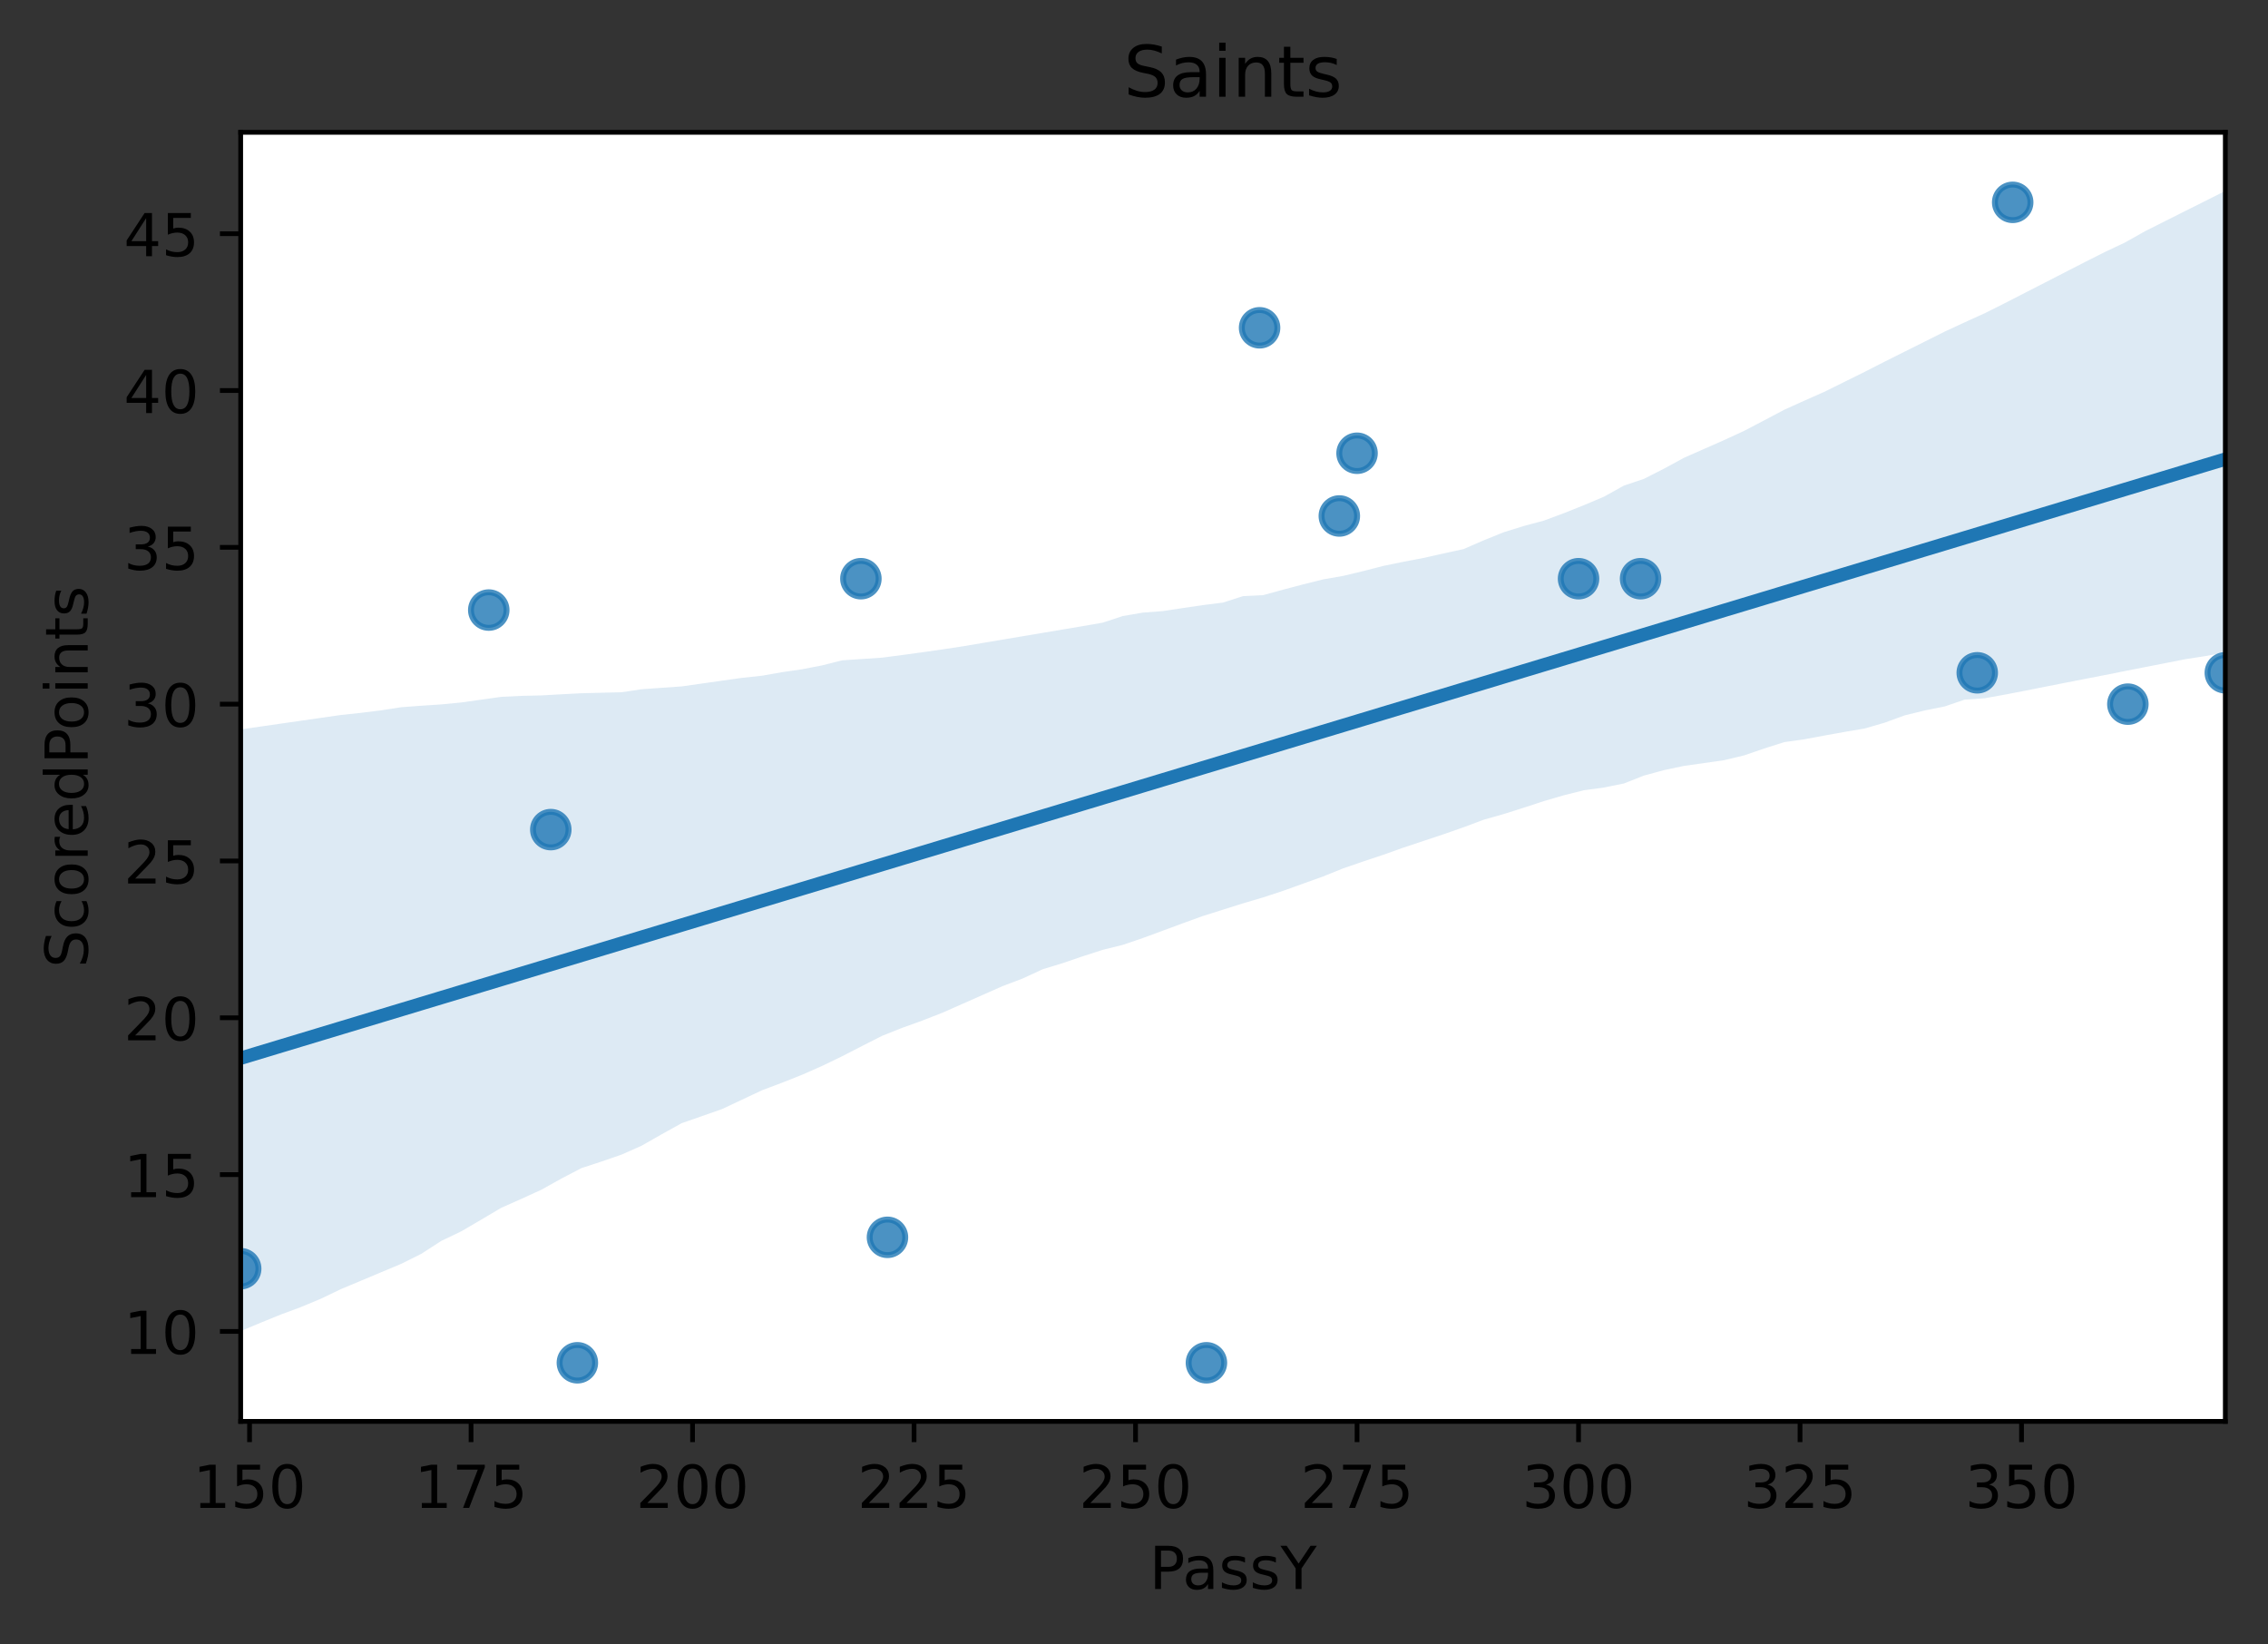<?xml version="1.0" encoding="utf-8" standalone="no"?>
<!DOCTYPE svg PUBLIC "-//W3C//DTD SVG 1.1//EN"
  "http://www.w3.org/Graphics/SVG/1.1/DTD/svg11.dtd">
<!-- Created with matplotlib (https://matplotlib.org/) -->
<svg height="277.314pt" version="1.1" viewBox="0 0 382.603 277.314" width="382.603pt" xmlns="http://www.w3.org/2000/svg" xmlns:xlink="http://www.w3.org/1999/xlink">
 <rect x="0" y="0" width="382.603" height="277.314" fill="#333333" stroke="none"/>
 <defs>
  <style type="text/css">
*{stroke-linecap:butt;stroke-linejoin:round;}
  </style>
 </defs>
 <g id="figure_1">
  <g id="patch_1">
   <path d="M 0 277.314 
L 382.603 277.314 
L 382.603 0 
L 0 0 
z
" style="fill:none;"/>
  </g>
  <g id="axes_1">
   <g id="patch_2">
    <path d="M 40.603 239.758 
L 375.403 239.758 
L 375.403 22.318 
L 40.603 22.318 
z
" style="fill:#ffffff;"/>
   </g>
   <g id="PathCollection_1">
    <defs>
     <path d="M 0 3 
C 0.796 3 1.559 2.684 2.121 2.121 
C 2.684 1.559 3 0.796 3 0 
C 3 -0.796 2.684 -1.559 2.121 -2.121 
C 1.559 -2.684 0.796 -3 0 -3 
C -0.796 -3 -1.559 -2.684 -2.121 -2.121 
C -2.684 -1.559 -3 -0.796 -3 0 
C -3 0.796 -2.684 1.559 -2.121 2.121 
C -1.559 2.684 -0.796 3 0 3 
z
" id="m85c3e08bc4" style="stroke:#1f77b4;stroke-opacity:0.8;"/>
    </defs>
    <g clip-path="url(#pea6f311360)">
     <use style="fill:#1f77b4;fill-opacity:0.8;stroke:#1f77b4;stroke-opacity:0.8;" x="358.962" xlink:href="#m85c3e08bc4" y="118.777"/>
     <use style="fill:#1f77b4;fill-opacity:0.8;stroke:#1f77b4;stroke-opacity:0.8;" x="97.4" xlink:href="#m85c3e08bc4" y="229.874"/>
     <use style="fill:#1f77b4;fill-opacity:0.8;stroke:#1f77b4;stroke-opacity:0.8;" x="82.453" xlink:href="#m85c3e08bc4" y="102.906"/>
     <use style="fill:#1f77b4;fill-opacity:0.8;stroke:#1f77b4;stroke-opacity:0.8;" x="40.603" xlink:href="#m85c3e08bc4" y="214.003"/>
     <use style="fill:#1f77b4;fill-opacity:0.8;stroke:#1f77b4;stroke-opacity:0.8;" x="333.553" xlink:href="#m85c3e08bc4" y="113.487"/>
     <use style="fill:#1f77b4;fill-opacity:0.8;stroke:#1f77b4;stroke-opacity:0.8;" x="149.712" xlink:href="#m85c3e08bc4" y="208.713"/>
     <use style="fill:#1f77b4;fill-opacity:0.8;stroke:#1f77b4;stroke-opacity:0.8;" x="225.939" xlink:href="#m85c3e08bc4" y="87.035"/>
     <use style="fill:#1f77b4;fill-opacity:0.8;stroke:#1f77b4;stroke-opacity:0.8;" x="375.403" xlink:href="#m85c3e08bc4" y="113.487"/>
     <use style="fill:#1f77b4;fill-opacity:0.8;stroke:#1f77b4;stroke-opacity:0.8;" x="203.519" xlink:href="#m85c3e08bc4" y="229.874"/>
     <use style="fill:#1f77b4;fill-opacity:0.8;stroke:#1f77b4;stroke-opacity:0.8;" x="145.228" xlink:href="#m85c3e08bc4" y="97.616"/>
     <use style="fill:#1f77b4;fill-opacity:0.8;stroke:#1f77b4;stroke-opacity:0.8;" x="266.294" xlink:href="#m85c3e08bc4" y="97.616"/>
     <use style="fill:#1f77b4;fill-opacity:0.8;stroke:#1f77b4;stroke-opacity:0.8;" x="92.916" xlink:href="#m85c3e08bc4" y="139.939"/>
     <use style="fill:#1f77b4;fill-opacity:0.8;stroke:#1f77b4;stroke-opacity:0.8;" x="339.532" xlink:href="#m85c3e08bc4" y="34.132"/>
     <use style="fill:#1f77b4;fill-opacity:0.8;stroke:#1f77b4;stroke-opacity:0.8;" x="276.757" xlink:href="#m85c3e08bc4" y="97.616"/>
     <use style="fill:#1f77b4;fill-opacity:0.8;stroke:#1f77b4;stroke-opacity:0.8;" x="228.928" xlink:href="#m85c3e08bc4" y="76.454"/>
     <use style="fill:#1f77b4;fill-opacity:0.8;stroke:#1f77b4;stroke-opacity:0.8;" x="212.487" xlink:href="#m85c3e08bc4" y="55.293"/>
    </g>
   </g>
   <g id="PolyCollection_1">
    <path clip-path="url(#pea6f311360)" d="M 40.603 123.039 
L 40.603 224.529 
L 43.985 223.114 
L 47.367 221.737 
L 50.749 220.482 
L 54.13 219.072 
L 57.512 217.449 
L 60.894 216.033 
L 64.276 214.613 
L 67.658 213.194 
L 71.039 211.513 
L 74.421 209.328 
L 77.803 207.709 
L 81.185 205.73 
L 84.567 203.729 
L 87.949 202.231 
L 91.33 200.682 
L 94.712 198.799 
L 98.094 197.033 
L 101.476 195.926 
L 104.858 194.757 
L 108.239 193.259 
L 111.621 191.334 
L 115.003 189.456 
L 118.385 188.277 
L 121.767 187.096 
L 125.149 185.508 
L 128.53 183.914 
L 131.912 182.641 
L 135.294 181.3 
L 138.676 179.806 
L 142.058 178.172 
L 145.439 176.433 
L 148.821 174.72 
L 152.203 173.374 
L 155.585 172.155 
L 158.967 170.836 
L 162.349 169.342 
L 165.73 167.845 
L 169.112 166.349 
L 172.494 165.066 
L 175.876 163.501 
L 179.258 162.467 
L 182.639 161.311 
L 186.021 160.221 
L 189.403 159.381 
L 192.785 158.231 
L 196.167 156.984 
L 199.549 155.732 
L 202.93 154.51 
L 206.312 153.443 
L 209.694 152.375 
L 213.076 151.379 
L 216.458 150.264 
L 219.839 149.047 
L 223.221 147.835 
L 226.603 146.47 
L 229.985 145.305 
L 233.367 144.181 
L 236.749 142.975 
L 240.13 141.85 
L 243.512 140.726 
L 246.894 139.543 
L 250.276 138.279 
L 253.658 137.317 
L 257.039 136.247 
L 260.421 135.135 
L 263.803 134.149 
L 267.185 133.301 
L 270.567 132.841 
L 273.949 132.157 
L 277.33 130.823 
L 280.712 129.905 
L 284.094 129.189 
L 287.476 128.711 
L 290.858 128.229 
L 294.239 127.416 
L 297.621 126.256 
L 301.003 125.18 
L 304.385 124.703 
L 307.767 124.073 
L 311.149 123.463 
L 314.53 122.891 
L 317.912 121.911 
L 321.294 120.676 
L 324.676 119.845 
L 328.058 119.167 
L 331.439 118.011 
L 334.821 117.781 
L 338.203 117.172 
L 341.585 116.519 
L 344.967 115.847 
L 348.349 115.179 
L 351.73 114.522 
L 355.112 113.862 
L 358.494 113.187 
L 361.876 112.524 
L 365.258 111.863 
L 368.639 111.196 
L 372.021 110.671 
L 375.403 110.063 
L 375.403 32.202 
L 375.403 32.202 
L 372.021 33.898 
L 368.639 35.594 
L 365.258 37.291 
L 361.876 38.993 
L 358.494 40.899 
L 355.112 42.497 
L 351.73 44.199 
L 348.349 45.934 
L 344.967 47.673 
L 341.585 49.405 
L 338.203 51.14 
L 334.821 52.834 
L 331.439 54.371 
L 328.058 55.938 
L 324.676 57.629 
L 321.294 59.321 
L 317.912 61.016 
L 314.53 62.741 
L 311.149 64.414 
L 307.767 66.089 
L 304.385 67.586 
L 301.003 69.113 
L 297.621 70.903 
L 294.239 72.673 
L 290.858 74.233 
L 287.476 75.724 
L 284.094 77.215 
L 280.712 79.053 
L 277.33 80.773 
L 273.949 81.911 
L 270.567 83.791 
L 267.185 85.219 
L 263.803 86.568 
L 260.421 87.824 
L 257.039 88.733 
L 253.658 89.782 
L 250.276 91.151 
L 246.894 92.621 
L 243.512 93.358 
L 240.13 94.116 
L 236.749 94.761 
L 233.367 95.458 
L 229.985 96.327 
L 226.603 97.14 
L 223.221 97.728 
L 219.839 98.573 
L 216.458 99.463 
L 213.076 100.391 
L 209.694 100.552 
L 206.312 101.644 
L 202.93 102.07 
L 199.549 102.566 
L 196.167 103.078 
L 192.785 103.337 
L 189.403 103.914 
L 186.021 105.03 
L 182.639 105.62 
L 179.258 106.186 
L 175.876 106.758 
L 172.494 107.325 
L 169.112 107.893 
L 165.73 108.463 
L 162.349 109.033 
L 158.967 109.546 
L 155.585 110.028 
L 152.203 110.49 
L 148.821 110.93 
L 145.439 111.159 
L 142.058 111.387 
L 138.676 112.24 
L 135.294 112.897 
L 131.912 113.386 
L 128.53 113.983 
L 125.149 114.345 
L 121.767 114.821 
L 118.385 115.302 
L 115.003 115.783 
L 111.621 116.018 
L 108.239 116.263 
L 104.858 116.769 
L 101.476 116.851 
L 98.094 116.937 
L 94.712 117.113 
L 91.33 117.301 
L 87.949 117.38 
L 84.567 117.543 
L 81.185 118.018 
L 77.803 118.494 
L 74.421 118.822 
L 71.039 119.045 
L 67.658 119.296 
L 64.276 119.823 
L 60.894 120.242 
L 57.512 120.605 
L 54.13 121.09 
L 50.749 121.576 
L 47.367 122.062 
L 43.985 122.55 
L 40.603 123.039 
z
" style="fill:#1f77b4;fill-opacity:0.15;"/>
   </g>
   <g id="matplotlib.axis_1">
    <g id="xtick_1">
     <g id="line2d_1">
      <defs>
       <path d="M 0 0 
L 0 3.5 
" id="m3febcd311e" style="stroke:#000000;stroke-width:0.8;"/>
      </defs>
      <g>
       <use style="stroke:#000000;stroke-width:0.8;" x="42.098" xlink:href="#m3febcd311e" y="239.758"/>
      </g>
     </g>
     <g id="text_1">
      <!-- 150 -->
      <defs>
       <path d="M 12.406 8.297 
L 28.516 8.297 
L 28.516 63.922 
L 10.984 60.406 
L 10.984 69.391 
L 28.422 72.906 
L 38.281 72.906 
L 38.281 8.297 
L 54.391 8.297 
L 54.391 0 
L 12.406 0 
z
" id="DejaVuSans-49"/>
       <path d="M 10.797 72.906 
L 49.516 72.906 
L 49.516 64.594 
L 19.828 64.594 
L 19.828 46.734 
Q 21.969 47.469 24.109 47.828 
Q 26.266 48.188 28.422 48.188 
Q 40.625 48.188 47.75 41.5 
Q 54.891 34.812 54.891 23.391 
Q 54.891 11.625 47.562 5.094 
Q 40.234 -1.422 26.906 -1.422 
Q 22.312 -1.422 17.547 -0.641 
Q 12.797 0.141 7.719 1.703 
L 7.719 11.625 
Q 12.109 9.234 16.797 8.062 
Q 21.484 6.891 26.703 6.891 
Q 35.156 6.891 40.078 11.328 
Q 45.016 15.766 45.016 23.391 
Q 45.016 31 40.078 35.438 
Q 35.156 39.891 26.703 39.891 
Q 22.75 39.891 18.812 39.016 
Q 14.891 38.141 10.797 36.281 
z
" id="DejaVuSans-53"/>
       <path d="M 31.781 66.406 
Q 24.172 66.406 20.328 58.906 
Q 16.5 51.422 16.5 36.375 
Q 16.5 21.391 20.328 13.891 
Q 24.172 6.391 31.781 6.391 
Q 39.453 6.391 43.281 13.891 
Q 47.125 21.391 47.125 36.375 
Q 47.125 51.422 43.281 58.906 
Q 39.453 66.406 31.781 66.406 
z
M 31.781 74.219 
Q 44.047 74.219 50.516 64.516 
Q 56.984 54.828 56.984 36.375 
Q 56.984 17.969 50.516 8.266 
Q 44.047 -1.422 31.781 -1.422 
Q 19.531 -1.422 13.062 8.266 
Q 6.594 17.969 6.594 36.375 
Q 6.594 54.828 13.062 64.516 
Q 19.531 74.219 31.781 74.219 
z
" id="DejaVuSans-48"/>
      </defs>
      <g transform="translate(32.554 254.357)scale(0.1 -0.1)">
       <use xlink:href="#DejaVuSans-49"/>
       <use x="63.623" xlink:href="#DejaVuSans-53"/>
       <use x="127.246" xlink:href="#DejaVuSans-48"/>
      </g>
     </g>
    </g>
    <g id="xtick_2">
     <g id="line2d_2">
      <g>
       <use style="stroke:#000000;stroke-width:0.8;" x="79.464" xlink:href="#m3febcd311e" y="239.758"/>
      </g>
     </g>
     <g id="text_2">
      <!-- 175 -->
      <defs>
       <path d="M 8.203 72.906 
L 55.078 72.906 
L 55.078 68.703 
L 28.609 0 
L 18.312 0 
L 43.219 64.594 
L 8.203 64.594 
z
" id="DejaVuSans-55"/>
      </defs>
      <g transform="translate(69.92 254.357)scale(0.1 -0.1)">
       <use xlink:href="#DejaVuSans-49"/>
       <use x="63.623" xlink:href="#DejaVuSans-55"/>
       <use x="127.246" xlink:href="#DejaVuSans-53"/>
      </g>
     </g>
    </g>
    <g id="xtick_3">
     <g id="line2d_3">
      <g>
       <use style="stroke:#000000;stroke-width:0.8;" x="116.83" xlink:href="#m3febcd311e" y="239.758"/>
      </g>
     </g>
     <g id="text_3">
      <!-- 200 -->
      <defs>
       <path d="M 19.188 8.297 
L 53.609 8.297 
L 53.609 0 
L 7.328 0 
L 7.328 8.297 
Q 12.938 14.109 22.625 23.891 
Q 32.328 33.688 34.812 36.531 
Q 39.547 41.844 41.422 45.531 
Q 43.312 49.219 43.312 52.781 
Q 43.312 58.594 39.234 62.25 
Q 35.156 65.922 28.609 65.922 
Q 23.969 65.922 18.812 64.312 
Q 13.672 62.703 7.812 59.422 
L 7.812 69.391 
Q 13.766 71.781 18.938 73 
Q 24.125 74.219 28.422 74.219 
Q 39.75 74.219 46.484 68.547 
Q 53.219 62.891 53.219 53.422 
Q 53.219 48.922 51.531 44.891 
Q 49.859 40.875 45.406 35.406 
Q 44.188 33.984 37.641 27.219 
Q 31.109 20.453 19.188 8.297 
z
" id="DejaVuSans-50"/>
      </defs>
      <g transform="translate(107.286 254.357)scale(0.1 -0.1)">
       <use xlink:href="#DejaVuSans-50"/>
       <use x="63.623" xlink:href="#DejaVuSans-48"/>
       <use x="127.246" xlink:href="#DejaVuSans-48"/>
      </g>
     </g>
    </g>
    <g id="xtick_4">
     <g id="line2d_4">
      <g>
       <use style="stroke:#000000;stroke-width:0.8;" x="154.196" xlink:href="#m3febcd311e" y="239.758"/>
      </g>
     </g>
     <g id="text_4">
      <!-- 225 -->
      <g transform="translate(144.652 254.357)scale(0.1 -0.1)">
       <use xlink:href="#DejaVuSans-50"/>
       <use x="63.623" xlink:href="#DejaVuSans-50"/>
       <use x="127.246" xlink:href="#DejaVuSans-53"/>
      </g>
     </g>
    </g>
    <g id="xtick_5">
     <g id="line2d_5">
      <g>
       <use style="stroke:#000000;stroke-width:0.8;" x="191.562" xlink:href="#m3febcd311e" y="239.758"/>
      </g>
     </g>
     <g id="text_5">
      <!-- 250 -->
      <g transform="translate(182.018 254.357)scale(0.1 -0.1)">
       <use xlink:href="#DejaVuSans-50"/>
       <use x="63.623" xlink:href="#DejaVuSans-53"/>
       <use x="127.246" xlink:href="#DejaVuSans-48"/>
      </g>
     </g>
    </g>
    <g id="xtick_6">
     <g id="line2d_6">
      <g>
       <use style="stroke:#000000;stroke-width:0.8;" x="228.928" xlink:href="#m3febcd311e" y="239.758"/>
      </g>
     </g>
     <g id="text_6">
      <!-- 275 -->
      <g transform="translate(219.384 254.357)scale(0.1 -0.1)">
       <use xlink:href="#DejaVuSans-50"/>
       <use x="63.623" xlink:href="#DejaVuSans-55"/>
       <use x="127.246" xlink:href="#DejaVuSans-53"/>
      </g>
     </g>
    </g>
    <g id="xtick_7">
     <g id="line2d_7">
      <g>
       <use style="stroke:#000000;stroke-width:0.8;" x="266.294" xlink:href="#m3febcd311e" y="239.758"/>
      </g>
     </g>
     <g id="text_7">
      <!-- 300 -->
      <defs>
       <path d="M 40.578 39.312 
Q 47.656 37.797 51.625 33 
Q 55.609 28.219 55.609 21.188 
Q 55.609 10.406 48.188 4.484 
Q 40.766 -1.422 27.094 -1.422 
Q 22.516 -1.422 17.656 -0.516 
Q 12.797 0.391 7.625 2.203 
L 7.625 11.719 
Q 11.719 9.328 16.594 8.109 
Q 21.484 6.891 26.812 6.891 
Q 36.078 6.891 40.938 10.547 
Q 45.797 14.203 45.797 21.188 
Q 45.797 27.641 41.281 31.266 
Q 36.766 34.906 28.719 34.906 
L 20.219 34.906 
L 20.219 43.016 
L 29.109 43.016 
Q 36.375 43.016 40.234 45.922 
Q 44.094 48.828 44.094 54.297 
Q 44.094 59.906 40.109 62.906 
Q 36.141 65.922 28.719 65.922 
Q 24.656 65.922 20.016 65.031 
Q 15.375 64.156 9.812 62.312 
L 9.812 71.094 
Q 15.438 72.656 20.344 73.438 
Q 25.25 74.219 29.594 74.219 
Q 40.828 74.219 47.359 69.109 
Q 53.906 64.016 53.906 55.328 
Q 53.906 49.266 50.438 45.094 
Q 46.969 40.922 40.578 39.312 
z
" id="DejaVuSans-51"/>
      </defs>
      <g transform="translate(256.75 254.357)scale(0.1 -0.1)">
       <use xlink:href="#DejaVuSans-51"/>
       <use x="63.623" xlink:href="#DejaVuSans-48"/>
       <use x="127.246" xlink:href="#DejaVuSans-48"/>
      </g>
     </g>
    </g>
    <g id="xtick_8">
     <g id="line2d_8">
      <g>
       <use style="stroke:#000000;stroke-width:0.8;" x="303.66" xlink:href="#m3febcd311e" y="239.758"/>
      </g>
     </g>
     <g id="text_8">
      <!-- 325 -->
      <g transform="translate(294.117 254.357)scale(0.1 -0.1)">
       <use xlink:href="#DejaVuSans-51"/>
       <use x="63.623" xlink:href="#DejaVuSans-50"/>
       <use x="127.246" xlink:href="#DejaVuSans-53"/>
      </g>
     </g>
    </g>
    <g id="xtick_9">
     <g id="line2d_9">
      <g>
       <use style="stroke:#000000;stroke-width:0.8;" x="341.026" xlink:href="#m3febcd311e" y="239.758"/>
      </g>
     </g>
     <g id="text_9">
      <!-- 350 -->
      <g transform="translate(331.483 254.357)scale(0.1 -0.1)">
       <use xlink:href="#DejaVuSans-51"/>
       <use x="63.623" xlink:href="#DejaVuSans-53"/>
       <use x="127.246" xlink:href="#DejaVuSans-48"/>
      </g>
     </g>
    </g>
    <g id="text_10">
     <!-- PassY -->
     <defs>
      <path d="M 19.672 64.797 
L 19.672 37.406 
L 32.078 37.406 
Q 38.969 37.406 42.719 40.969 
Q 46.484 44.531 46.484 51.125 
Q 46.484 57.672 42.719 61.234 
Q 38.969 64.797 32.078 64.797 
z
M 9.812 72.906 
L 32.078 72.906 
Q 44.344 72.906 50.609 67.359 
Q 56.891 61.812 56.891 51.125 
Q 56.891 40.328 50.609 34.812 
Q 44.344 29.297 32.078 29.297 
L 19.672 29.297 
L 19.672 0 
L 9.812 0 
z
" id="DejaVuSans-80"/>
      <path d="M 34.281 27.484 
Q 23.391 27.484 19.188 25 
Q 14.984 22.516 14.984 16.5 
Q 14.984 11.719 18.141 8.906 
Q 21.297 6.109 26.703 6.109 
Q 34.188 6.109 38.703 11.406 
Q 43.219 16.703 43.219 25.484 
L 43.219 27.484 
z
M 52.203 31.203 
L 52.203 0 
L 43.219 0 
L 43.219 8.297 
Q 40.141 3.328 35.547 0.953 
Q 30.953 -1.422 24.312 -1.422 
Q 15.922 -1.422 10.953 3.297 
Q 6 8.016 6 15.922 
Q 6 25.141 12.172 29.828 
Q 18.359 34.516 30.609 34.516 
L 43.219 34.516 
L 43.219 35.406 
Q 43.219 41.609 39.141 45 
Q 35.062 48.391 27.688 48.391 
Q 23 48.391 18.547 47.266 
Q 14.109 46.141 10.016 43.891 
L 10.016 52.203 
Q 14.938 54.109 19.578 55.047 
Q 24.219 56 28.609 56 
Q 40.484 56 46.344 49.844 
Q 52.203 43.703 52.203 31.203 
z
" id="DejaVuSans-97"/>
      <path d="M 44.281 53.078 
L 44.281 44.578 
Q 40.484 46.531 36.375 47.5 
Q 32.281 48.484 27.875 48.484 
Q 21.188 48.484 17.844 46.438 
Q 14.5 44.391 14.5 40.281 
Q 14.5 37.156 16.891 35.375 
Q 19.281 33.594 26.516 31.984 
L 29.594 31.297 
Q 39.156 29.25 43.188 25.516 
Q 47.219 21.781 47.219 15.094 
Q 47.219 7.469 41.188 3.016 
Q 35.156 -1.422 24.609 -1.422 
Q 20.219 -1.422 15.453 -0.562 
Q 10.688 0.297 5.422 2 
L 5.422 11.281 
Q 10.406 8.688 15.234 7.391 
Q 20.062 6.109 24.812 6.109 
Q 31.156 6.109 34.562 8.281 
Q 37.984 10.453 37.984 14.406 
Q 37.984 18.062 35.516 20.016 
Q 33.062 21.969 24.703 23.781 
L 21.578 24.516 
Q 13.234 26.266 9.516 29.906 
Q 5.812 33.547 5.812 39.891 
Q 5.812 47.609 11.281 51.797 
Q 16.75 56 26.812 56 
Q 31.781 56 36.172 55.266 
Q 40.578 54.547 44.281 53.078 
z
" id="DejaVuSans-115"/>
      <path d="M -0.203 72.906 
L 10.406 72.906 
L 30.609 42.922 
L 50.688 72.906 
L 61.281 72.906 
L 35.5 34.719 
L 35.5 0 
L 25.594 0 
L 25.594 34.719 
z
" id="DejaVuSans-89"/>
     </defs>
     <g transform="translate(193.886 268.035)scale(0.1 -0.1)">
      <use xlink:href="#DejaVuSans-80"/>
      <use x="55.803" xlink:href="#DejaVuSans-97"/>
      <use x="117.082" xlink:href="#DejaVuSans-115"/>
      <use x="169.182" xlink:href="#DejaVuSans-115"/>
      <use x="221.281" xlink:href="#DejaVuSans-89"/>
     </g>
    </g>
   </g>
   <g id="matplotlib.axis_2">
    <g id="ytick_1">
     <g id="line2d_10">
      <defs>
       <path d="M 0 0 
L -3.5 0 
" id="m93e1d619d5" style="stroke:#000000;stroke-width:0.8;"/>
      </defs>
      <g>
       <use style="stroke:#000000;stroke-width:0.8;" x="40.603" xlink:href="#m93e1d619d5" y="224.584"/>
      </g>
     </g>
     <g id="text_11">
      <!-- 10 -->
      <g transform="translate(20.878 228.383)scale(0.1 -0.1)">
       <use xlink:href="#DejaVuSans-49"/>
       <use x="63.623" xlink:href="#DejaVuSans-48"/>
      </g>
     </g>
    </g>
    <g id="ytick_2">
     <g id="line2d_11">
      <g>
       <use style="stroke:#000000;stroke-width:0.8;" x="40.603" xlink:href="#m93e1d619d5" y="198.132"/>
      </g>
     </g>
     <g id="text_12">
      <!-- 15 -->
      <g transform="translate(20.878 201.932)scale(0.1 -0.1)">
       <use xlink:href="#DejaVuSans-49"/>
       <use x="63.623" xlink:href="#DejaVuSans-53"/>
      </g>
     </g>
    </g>
    <g id="ytick_3">
     <g id="line2d_12">
      <g>
       <use style="stroke:#000000;stroke-width:0.8;" x="40.603" xlink:href="#m93e1d619d5" y="171.681"/>
      </g>
     </g>
     <g id="text_13">
      <!-- 20 -->
      <g transform="translate(20.878 175.48)scale(0.1 -0.1)">
       <use xlink:href="#DejaVuSans-50"/>
       <use x="63.623" xlink:href="#DejaVuSans-48"/>
      </g>
     </g>
    </g>
    <g id="ytick_4">
     <g id="line2d_13">
      <g>
       <use style="stroke:#000000;stroke-width:0.8;" x="40.603" xlink:href="#m93e1d619d5" y="145.229"/>
      </g>
     </g>
     <g id="text_14">
      <!-- 25 -->
      <g transform="translate(20.878 149.028)scale(0.1 -0.1)">
       <use xlink:href="#DejaVuSans-50"/>
       <use x="63.623" xlink:href="#DejaVuSans-53"/>
      </g>
     </g>
    </g>
    <g id="ytick_5">
     <g id="line2d_14">
      <g>
       <use style="stroke:#000000;stroke-width:0.8;" x="40.603" xlink:href="#m93e1d619d5" y="118.777"/>
      </g>
     </g>
     <g id="text_15">
      <!-- 30 -->
      <g transform="translate(20.878 122.576)scale(0.1 -0.1)">
       <use xlink:href="#DejaVuSans-51"/>
       <use x="63.623" xlink:href="#DejaVuSans-48"/>
      </g>
     </g>
    </g>
    <g id="ytick_6">
     <g id="line2d_15">
      <g>
       <use style="stroke:#000000;stroke-width:0.8;" x="40.603" xlink:href="#m93e1d619d5" y="92.325"/>
      </g>
     </g>
     <g id="text_16">
      <!-- 35 -->
      <g transform="translate(20.878 96.125)scale(0.1 -0.1)">
       <use xlink:href="#DejaVuSans-51"/>
       <use x="63.623" xlink:href="#DejaVuSans-53"/>
      </g>
     </g>
    </g>
    <g id="ytick_7">
     <g id="line2d_16">
      <g>
       <use style="stroke:#000000;stroke-width:0.8;" x="40.603" xlink:href="#m93e1d619d5" y="65.874"/>
      </g>
     </g>
     <g id="text_17">
      <!-- 40 -->
      <defs>
       <path d="M 37.797 64.312 
L 12.891 25.391 
L 37.797 25.391 
z
M 35.203 72.906 
L 47.609 72.906 
L 47.609 25.391 
L 58.016 25.391 
L 58.016 17.188 
L 47.609 17.188 
L 47.609 0 
L 37.797 0 
L 37.797 17.188 
L 4.891 17.188 
L 4.891 26.703 
z
" id="DejaVuSans-52"/>
      </defs>
      <g transform="translate(20.878 69.673)scale(0.1 -0.1)">
       <use xlink:href="#DejaVuSans-52"/>
       <use x="63.623" xlink:href="#DejaVuSans-48"/>
      </g>
     </g>
    </g>
    <g id="ytick_8">
     <g id="line2d_17">
      <g>
       <use style="stroke:#000000;stroke-width:0.8;" x="40.603" xlink:href="#m93e1d619d5" y="39.422"/>
      </g>
     </g>
     <g id="text_18">
      <!-- 45 -->
      <g transform="translate(20.878 43.221)scale(0.1 -0.1)">
       <use xlink:href="#DejaVuSans-52"/>
       <use x="63.623" xlink:href="#DejaVuSans-53"/>
      </g>
     </g>
    </g>
    <g id="text_19">
     <!-- ScoredPoints -->
     <defs>
      <path d="M 53.516 70.516 
L 53.516 60.891 
Q 47.906 63.578 42.922 64.891 
Q 37.938 66.219 33.297 66.219 
Q 25.25 66.219 20.875 63.094 
Q 16.5 59.969 16.5 54.203 
Q 16.5 49.359 19.406 46.891 
Q 22.312 44.438 30.422 42.922 
L 36.375 41.703 
Q 47.406 39.594 52.656 34.297 
Q 57.906 29 57.906 20.125 
Q 57.906 9.516 50.797 4.047 
Q 43.703 -1.422 29.984 -1.422 
Q 24.812 -1.422 18.969 -0.25 
Q 13.141 0.922 6.891 3.219 
L 6.891 13.375 
Q 12.891 10.016 18.656 8.297 
Q 24.422 6.594 29.984 6.594 
Q 38.422 6.594 43.016 9.906 
Q 47.609 13.234 47.609 19.391 
Q 47.609 24.75 44.312 27.781 
Q 41.016 30.812 33.5 32.328 
L 27.484 33.5 
Q 16.453 35.688 11.516 40.375 
Q 6.594 45.062 6.594 53.422 
Q 6.594 63.094 13.406 68.656 
Q 20.219 74.219 32.172 74.219 
Q 37.312 74.219 42.625 73.281 
Q 47.953 72.359 53.516 70.516 
z
" id="DejaVuSans-83"/>
      <path d="M 48.781 52.594 
L 48.781 44.188 
Q 44.969 46.297 41.141 47.344 
Q 37.312 48.391 33.406 48.391 
Q 24.656 48.391 19.812 42.844 
Q 14.984 37.312 14.984 27.297 
Q 14.984 17.281 19.812 11.734 
Q 24.656 6.203 33.406 6.203 
Q 37.312 6.203 41.141 7.25 
Q 44.969 8.297 48.781 10.406 
L 48.781 2.094 
Q 45.016 0.344 40.984 -0.531 
Q 36.969 -1.422 32.422 -1.422 
Q 20.062 -1.422 12.781 6.344 
Q 5.516 14.109 5.516 27.297 
Q 5.516 40.672 12.859 48.328 
Q 20.219 56 33.016 56 
Q 37.156 56 41.109 55.141 
Q 45.062 54.297 48.781 52.594 
z
" id="DejaVuSans-99"/>
      <path d="M 30.609 48.391 
Q 23.391 48.391 19.188 42.75 
Q 14.984 37.109 14.984 27.297 
Q 14.984 17.484 19.156 11.844 
Q 23.344 6.203 30.609 6.203 
Q 37.797 6.203 41.984 11.859 
Q 46.188 17.531 46.188 27.297 
Q 46.188 37.016 41.984 42.703 
Q 37.797 48.391 30.609 48.391 
z
M 30.609 56 
Q 42.328 56 49.016 48.375 
Q 55.719 40.766 55.719 27.297 
Q 55.719 13.875 49.016 6.219 
Q 42.328 -1.422 30.609 -1.422 
Q 18.844 -1.422 12.172 6.219 
Q 5.516 13.875 5.516 27.297 
Q 5.516 40.766 12.172 48.375 
Q 18.844 56 30.609 56 
z
" id="DejaVuSans-111"/>
      <path d="M 41.109 46.297 
Q 39.594 47.172 37.812 47.578 
Q 36.031 48 33.891 48 
Q 26.266 48 22.188 43.047 
Q 18.109 38.094 18.109 28.812 
L 18.109 0 
L 9.078 0 
L 9.078 54.688 
L 18.109 54.688 
L 18.109 46.188 
Q 20.953 51.172 25.484 53.578 
Q 30.031 56 36.531 56 
Q 37.453 56 38.578 55.875 
Q 39.703 55.766 41.062 55.516 
z
" id="DejaVuSans-114"/>
      <path d="M 56.203 29.594 
L 56.203 25.203 
L 14.891 25.203 
Q 15.484 15.922 20.484 11.062 
Q 25.484 6.203 34.422 6.203 
Q 39.594 6.203 44.453 7.469 
Q 49.312 8.734 54.109 11.281 
L 54.109 2.781 
Q 49.266 0.734 44.188 -0.344 
Q 39.109 -1.422 33.891 -1.422 
Q 20.797 -1.422 13.156 6.188 
Q 5.516 13.812 5.516 26.812 
Q 5.516 40.234 12.766 48.109 
Q 20.016 56 32.328 56 
Q 43.359 56 49.781 48.891 
Q 56.203 41.797 56.203 29.594 
z
M 47.219 32.234 
Q 47.125 39.594 43.094 43.984 
Q 39.062 48.391 32.422 48.391 
Q 24.906 48.391 20.391 44.141 
Q 15.875 39.891 15.188 32.172 
z
" id="DejaVuSans-101"/>
      <path d="M 45.406 46.391 
L 45.406 75.984 
L 54.391 75.984 
L 54.391 0 
L 45.406 0 
L 45.406 8.203 
Q 42.578 3.328 38.25 0.953 
Q 33.938 -1.422 27.875 -1.422 
Q 17.969 -1.422 11.734 6.484 
Q 5.516 14.406 5.516 27.297 
Q 5.516 40.188 11.734 48.094 
Q 17.969 56 27.875 56 
Q 33.938 56 38.25 53.625 
Q 42.578 51.266 45.406 46.391 
z
M 14.797 27.297 
Q 14.797 17.391 18.875 11.75 
Q 22.953 6.109 30.078 6.109 
Q 37.203 6.109 41.297 11.75 
Q 45.406 17.391 45.406 27.297 
Q 45.406 37.203 41.297 42.844 
Q 37.203 48.484 30.078 48.484 
Q 22.953 48.484 18.875 42.844 
Q 14.797 37.203 14.797 27.297 
z
" id="DejaVuSans-100"/>
      <path d="M 9.422 54.688 
L 18.406 54.688 
L 18.406 0 
L 9.422 0 
z
M 9.422 75.984 
L 18.406 75.984 
L 18.406 64.594 
L 9.422 64.594 
z
" id="DejaVuSans-105"/>
      <path d="M 54.891 33.016 
L 54.891 0 
L 45.906 0 
L 45.906 32.719 
Q 45.906 40.484 42.875 44.328 
Q 39.844 48.188 33.797 48.188 
Q 26.516 48.188 22.312 43.547 
Q 18.109 38.922 18.109 30.906 
L 18.109 0 
L 9.078 0 
L 9.078 54.688 
L 18.109 54.688 
L 18.109 46.188 
Q 21.344 51.125 25.703 53.562 
Q 30.078 56 35.797 56 
Q 45.219 56 50.047 50.172 
Q 54.891 44.344 54.891 33.016 
z
" id="DejaVuSans-110"/>
      <path d="M 18.312 70.219 
L 18.312 54.688 
L 36.812 54.688 
L 36.812 47.703 
L 18.312 47.703 
L 18.312 18.016 
Q 18.312 11.328 20.141 9.422 
Q 21.969 7.516 27.594 7.516 
L 36.812 7.516 
L 36.812 0 
L 27.594 0 
Q 17.188 0 13.234 3.875 
Q 9.281 7.766 9.281 18.016 
L 9.281 47.703 
L 2.688 47.703 
L 2.688 54.688 
L 9.281 54.688 
L 9.281 70.219 
z
" id="DejaVuSans-116"/>
     </defs>
     <g transform="translate(14.798 163.23)rotate(-90)scale(0.1 -0.1)">
      <use xlink:href="#DejaVuSans-83"/>
      <use x="63.477" xlink:href="#DejaVuSans-99"/>
      <use x="118.457" xlink:href="#DejaVuSans-111"/>
      <use x="179.639" xlink:href="#DejaVuSans-114"/>
      <use x="218.502" xlink:href="#DejaVuSans-101"/>
      <use x="280.025" xlink:href="#DejaVuSans-100"/>
      <use x="343.502" xlink:href="#DejaVuSans-80"/>
      <use x="400.18" xlink:href="#DejaVuSans-111"/>
      <use x="461.361" xlink:href="#DejaVuSans-105"/>
      <use x="489.145" xlink:href="#DejaVuSans-110"/>
      <use x="552.523" xlink:href="#DejaVuSans-116"/>
      <use x="591.732" xlink:href="#DejaVuSans-115"/>
     </g>
    </g>
   </g>
   <g id="line2d_18">
    <path clip-path="url(#pea6f311360)" d="M 40.603 178.494 
L 43.985 177.473 
L 47.367 176.452 
L 50.749 175.432 
L 54.13 174.411 
L 57.512 173.39 
L 60.894 172.369 
L 64.276 171.349 
L 67.658 170.328 
L 71.039 169.307 
L 74.421 168.287 
L 77.803 167.266 
L 81.185 166.245 
L 84.567 165.224 
L 87.949 164.204 
L 91.33 163.183 
L 94.712 162.162 
L 98.094 161.142 
L 101.476 160.121 
L 104.858 159.1 
L 108.239 158.08 
L 111.621 157.059 
L 115.003 156.038 
L 118.385 155.017 
L 121.767 153.997 
L 125.149 152.976 
L 128.53 151.955 
L 131.912 150.935 
L 135.294 149.914 
L 138.676 148.893 
L 142.058 147.872 
L 145.439 146.852 
L 148.821 145.831 
L 152.203 144.81 
L 155.585 143.79 
L 158.967 142.769 
L 162.349 141.748 
L 165.73 140.727 
L 169.112 139.707 
L 172.494 138.686 
L 175.876 137.665 
L 179.258 136.645 
L 182.639 135.624 
L 186.021 134.603 
L 189.403 133.583 
L 192.785 132.562 
L 196.167 131.541 
L 199.549 130.52 
L 202.93 129.5 
L 206.312 128.479 
L 209.694 127.458 
L 213.076 126.438 
L 216.458 125.417 
L 219.839 124.396 
L 223.221 123.375 
L 226.603 122.355 
L 229.985 121.334 
L 233.367 120.313 
L 236.749 119.293 
L 240.13 118.272 
L 243.512 117.251 
L 246.894 116.23 
L 250.276 115.21 
L 253.658 114.189 
L 257.039 113.168 
L 260.421 112.148 
L 263.803 111.127 
L 267.185 110.106 
L 270.567 109.086 
L 273.949 108.065 
L 277.33 107.044 
L 280.712 106.023 
L 284.094 105.003 
L 287.476 103.982 
L 290.858 102.961 
L 294.239 101.941 
L 297.621 100.92 
L 301.003 99.899 
L 304.385 98.878 
L 307.767 97.858 
L 311.149 96.837 
L 314.53 95.816 
L 317.912 94.796 
L 321.294 93.775 
L 324.676 92.754 
L 328.058 91.734 
L 331.439 90.713 
L 334.821 89.692 
L 338.203 88.671 
L 341.585 87.651 
L 344.967 86.63 
L 348.349 85.609 
L 351.73 84.589 
L 355.112 83.568 
L 358.494 82.547 
L 361.876 81.526 
L 365.258 80.506 
L 368.639 79.485 
L 372.021 78.464 
L 375.403 77.444 
" style="fill:none;stroke:#1f77b4;stroke-linecap:square;stroke-width:2.25;"/>
   </g>
   <g id="patch_3">
    <path d="M 40.603 239.758 
L 40.603 22.318 
" style="fill:none;stroke:#000000;stroke-linecap:square;stroke-linejoin:miter;stroke-width:0.8;"/>
   </g>
   <g id="patch_4">
    <path d="M 375.403 239.758 
L 375.403 22.318 
" style="fill:none;stroke:#000000;stroke-linecap:square;stroke-linejoin:miter;stroke-width:0.8;"/>
   </g>
   <g id="patch_5">
    <path d="M 40.603 239.758 
L 375.403 239.758 
" style="fill:none;stroke:#000000;stroke-linecap:square;stroke-linejoin:miter;stroke-width:0.8;"/>
   </g>
   <g id="patch_6">
    <path d="M 40.603 22.318 
L 375.403 22.318 
" style="fill:none;stroke:#000000;stroke-linecap:square;stroke-linejoin:miter;stroke-width:0.8;"/>
   </g>
   <g id="text_20">
    <!-- Saints -->
    <g transform="translate(189.57 16.318)scale(0.12 -0.12)">
     <use xlink:href="#DejaVuSans-83"/>
     <use x="63.477" xlink:href="#DejaVuSans-97"/>
     <use x="124.756" xlink:href="#DejaVuSans-105"/>
     <use x="152.539" xlink:href="#DejaVuSans-110"/>
     <use x="215.918" xlink:href="#DejaVuSans-116"/>
     <use x="255.127" xlink:href="#DejaVuSans-115"/>
    </g>
   </g>
  </g>
 </g>
 <defs>
  <clipPath id="pea6f311360">
   <rect height="217.44" width="334.8" x="40.603" y="22.318"/>
  </clipPath>
 </defs>
</svg>
